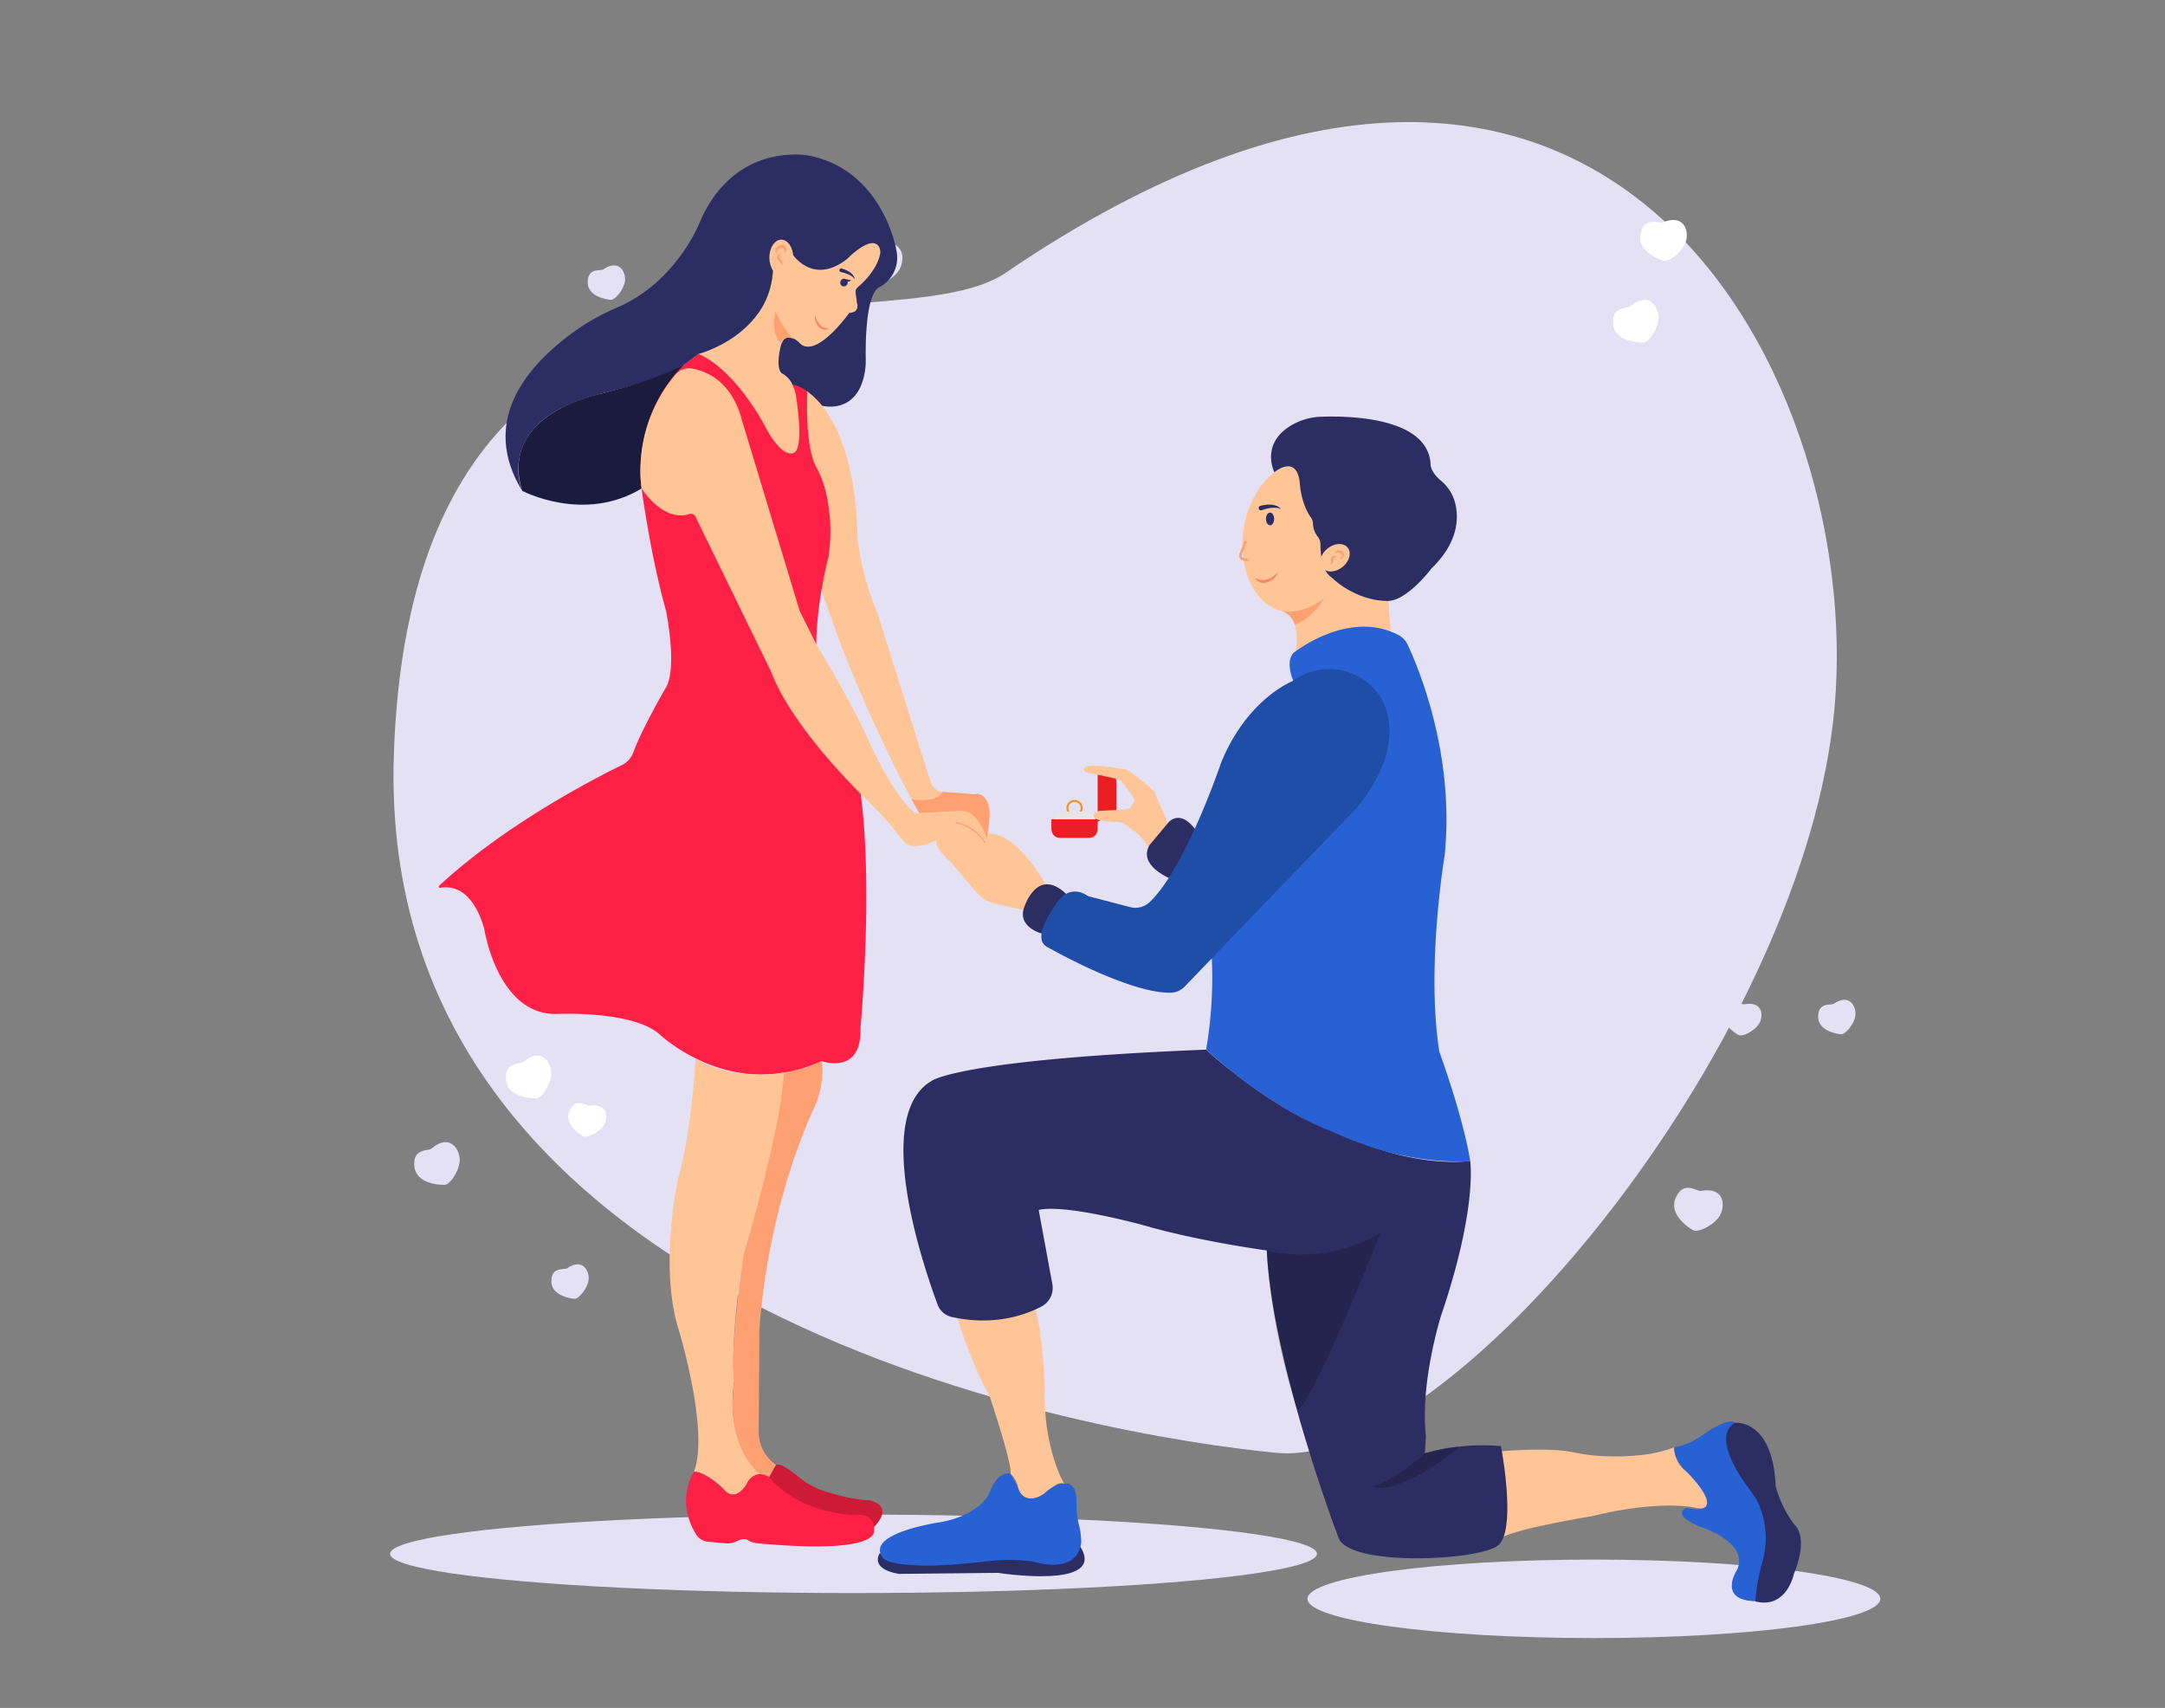 <svg id="a6a63458-392e-4c5e-ac96-a135d23727dc" data-name="Layer 1" xmlns="http://www.w3.org/2000/svg" width="865.76" height="682.89" viewBox="0 0 865.76 682.89"><rect x="0" y="0" width="865.76" height="682.89" fill="#808080" stroke="none"/><path d="M402,109.17C354.93,141.23,165.09,76.68,157.5,301.68s284,272.7,353.1,279.22S717.89,420.39,733.07,288.26,644.69-56,402,109.17Z" fill="#e4e1f5"/><path d="M241.35,107.66c-1.22.83-6.14-.84-6.34,5s7.36,7.07,9.15,7.23,5.37-4.15,5.76-7.57S247.63,103.38,241.35,107.66Z" fill="#e4e1f5"/><path d="M273.84,122.36c-1.42.42-5.58-2.69-7.56,2.79s4.81,9,6.46,9.7,6.39-2.29,7.82-5.43S281.14,120.24,273.84,122.36Z" fill="#e4e1f5"/><path d="M226.81,507.07c-1.22.83-6.14-.84-6.33,5s7.35,7.06,9.14,7.23,5.37-4.16,5.76-7.58S233.09,502.8,226.81,507.07Z" fill="#e4e1f5"/><path d="M733.39,401.3c-1.22.83-6.14-.84-6.33,5s7.35,7.07,9.14,7.23,5.37-4.15,5.76-7.57S739.67,397,733.39,401.3Z" fill="#e4e1f5"/><path d="M697.53,401.54c-1.45.27-5.28-3.24-7.81,2s3.9,9.42,5.47,10.29,6.59-1.65,8.33-4.62S705,400.14,697.53,401.54Z" fill="#e4e1f5"/><path d="M534.41,537c-1.22.83-6.14-.84-6.34,5s7.36,7.06,9.15,7.23,5.37-4.16,5.76-7.58S540.69,532.73,534.41,537Z" fill="#fff"/><path d="M235.8,442.06c-1.46.2-5.14-3.46-7.89,1.68s3.49,9.58,5,10.52,6.65-1.36,8.51-4.26S243.32,441,235.8,442.06Z" fill="#fff"/><path d="M308.89,137.81c-1.46.2-5.14-3.46-7.88,1.68s3.49,9.58,5,10.52,6.65-1.36,8.51-4.26S316.42,136.74,308.89,137.81Z" fill="#fff"/><path d="M351.74,97.4c-1.95.34-7-4.44-10.51,2.58s5.07,12.71,7.16,13.91,8.87-2.1,11.25-6.07S361.79,95.66,351.74,97.4Z" fill="#e4e1f5"/><path d="M680.23,476.14c-1.86.32-6.71-4.23-10,2.46S675,490.72,677,491.87s8.46-2,10.72-5.79S689.81,474.48,680.23,476.14Z" fill="#e4e1f5"/><path d="M172.67,459.17c-1.38,1.18-7.61-.18-7,7s10,7.61,12.17,7.57,6-5.82,6-10.06S179.75,453.07,172.67,459.17Z" fill="#e4e1f5"/><path d="M209.36,424.57c-1.38,1.18-7.61-.18-7.05,7s10,7.61,12.17,7.57,6-5.82,6-10.05S216.44,418.47,209.36,424.57Z" fill="#fff"/><path d="M665,88.89c-1.68.69-7.17-2.57-8.89,4.39s7,10.36,9.16,11,7.51-3.64,8.86-7.65S673.64,85.35,665,88.89Z" fill="#fff"/><path d="M652.11,122.4c-1.38,1.18-7.61-.18-7.05,7s10,7.6,12.17,7.56,6-5.82,6-10.05S659.19,116.31,652.11,122.4Z" fill="#fff"/><ellipse cx="341.32" cy="621.26" rx="185.34" ry="15.69" fill="#e4e1f5"/><ellipse cx="637.38" cy="639.26" rx="114.53" ry="15.69" fill="#e4e1f5"/><path d="M554.21,224.92l2,29.72-38.54,7s5.26-14.75-9-21.6Z" fill="#ffc596"/><ellipse cx="518.75" cy="214.67" rx="30.36" ry="21.66" transform="translate(222.3 691.44) rotate(-80.61)" fill="#ffc596"/><path d="M429.69,319.83a3.25,3.25,0,1,0,3.25,3.25A3.25,3.25,0,0,0,429.69,319.83Zm0,5.7a2.46,2.46,0,1,1,2.46-2.45A2.45,2.45,0,0,1,429.69,325.53Z" fill="#f69220"/><path d="M429.69,327.54h-9.24v3.7c0,2.09,1.12,3.78,3.62,3.78h11.25c2.49,0,3.62-1.69,3.62-3.78v-3.7Z" fill="#ec1e24"/><path d="M438.94,318.29v9.25h3.7c2.09,0,3.78-1.13,3.78-3.62V312.66c0-2.49-1.69-3.61-3.78-3.61h-3.7Z" fill="#ec1e24"/><circle cx="438.94" cy="327.54" r="0.96" fill="#ec1e24"/><path d="M421.41,327.54s.08-3.14,8.28-3.14,8.29,3.14,8.29,3.14Z" fill="#e6e6e5"/><path d="M466.2,327.05s-3.59-7.94-4.19-9.75-10.52-9.31-11.49-9.55-8.51-1.39-10.62-1.45-6.48-.44-6.48,1.41c0,1,1.47,1.28,5.14,2s8.65,1.73,9.49,2.33,5.25,6.77,5.55,7.32-.66,2.69-1.75,3.71-11.53.78-12.91,1.32-3.25,2.61.91,3.57,7,.36,8.93,1,2.63,2.19,4.1,2.88c2.73,1.28,7.27,7.72,7.63,8.51s7.74-7.55,7.74-7.55Z" fill="#ffc596"/><path d="M693.85,568.89s15-1.62,16.21,25.13a43.27,43.27,0,0,0,7.7,15.81s5.68,4.46-.4,19.46c0,0-2.84,14.19-15.41,11l-1.21-27.57L684.52,577S684.93,569.7,693.85,568.89Z" fill="#2c2e63"/><path d="M600.61,580.24s18.54-1.63,28.23.37a77.81,77.81,0,0,0,12.71,1.62c8,.31,19.45-.06,28-3.61,0,0-.31,6.21,4.78,9.66a19.74,19.74,0,0,1,5.5,5.39c2.87,4.4,5.84,10.6-1.36,9.27,0,0-13.38-3.65-41.75,3.24,0,0-29.59,4.87-36.08,8.52l-7.3-21.08Z" fill="#ffc596"/><path d="M674.39,602.94s-6.89,2.43,6.08,7.7c0,0,19,6.08,14.19,17,0,0-8.11,12.16,7.29,12.57a79,79,0,0,1,2.62-15.07,34.62,34.62,0,0,0-.21-21,26,26,0,0,0-4-7.67S682.9,575,693.85,568.89c0,0-2-2.84-13,4.86,0,0-5.27,4.06-11.35,4.87,0,0-.72,4.27,4.78,9.66C674.3,588.28,693,606.59,674.39,602.94Z" fill="#2761d3"/><path d="M351.71,621.18s-4.06,6.08,7.7,8.11l39.73-.41s43.78,6.9,32.83-10.54l-51.89-2.83Z" fill="#2c2e63"/><path d="M382.92,527.13a179.29,179.29,0,0,0,13,31.62s9.33,28,8.11,30.41a11.1,11.1,0,0,1,3.24,6.08c.81,4,7.3,6.89,14.6-1.22a3.58,3.58,0,0,1,3.65-.81S417,579,417.78,554.29c0,0-.81-24.72-4.86-34.45Z" fill="#ffc596"/><path d="M404,589.16s-4.86-1.62-8.51,8.11c0,0-3.65,8.51-19.46,11.35,0,0-31.22,4.45-22.7,14.59,0,0,4.86,5.27,39.72,1.22,0,0,10.95-1.63,20.27,0,0,0,17.44,5.67,19.06-7.71a31.31,31.31,0,0,0-.89-7,30.06,30.06,0,0,1-1-8.55c.1-3.94-.66-8.65-5-7.93,0,0-2.84-.81-8.11,4.06,0,0-7.3,5.27-10.14-2A49.7,49.7,0,0,0,404,589.16Z" fill="#2761d3"/><path d="M374.57,335.73s-1.51,2.71,5.41,8.73l10.48,12.29a14.14,14.14,0,0,0,8.49,4.79l10.27,2.33,9.37-9.53s-12.13-22.52-24.16-21c0,0,.54,5.26-3.37,4.43a6,6,0,0,1-2.91-1.91C386.3,333.91,381.05,329.73,374.57,335.73Z" fill="#ffc596"/><path d="M417.07,373.39s-10.91-2.46-7.3-11.18c0,0,5.12-15.65,16.55-4.82C426.32,357.39,423.39,359.85,417.07,373.39Z" fill="#2c2e63"/><path d="M467.67,351.14s-12.77-5.18-7.95-13.3l7.52-9s4.48-5.61,10.8,2.82C478,331.63,470.68,349,467.67,351.14Z" fill="#2c2e63"/><path d="M322.82,156.41s19.46,11.25,20.07,59a114.34,114.34,0,0,0,7.9,29.49l21.36,67.82a5.61,5.61,0,0,0,4.94,3.91l12.32.93s7-.91,6.38,8.82l-1.22,8.82s-3.64-12.16-10.94-10.95l-16.06.82s-15.86-27.57-31.37-67.4l-8.3-23s7.15-20.18,2.19-39.12a34.08,34.08,0,0,0-4-9C324.51,183.92,322,176.47,322.82,156.41Z" fill="#ffc596"/><path d="M256.54,195.33s3.65,27.06,9.73,48.65c0,0,4.56,21.58.31,30.4,0,0-9.86,16.89-13.28,26.35a9.29,9.29,0,0,1-4.66,5.19c-11.35,5.55-46.79,23.87-73,48.2a.5.5,0,0,0,.43.86c3.9-.75,12.64-.35,17.5,16.08,0,0,5.17,34.66,28.88,34.36,0,0,29.8-1.52,41.05,7.9,0,0,28.58,27.67,65.06,10.95,0,0,16.11,5.78,15.51-13.07,0,0,6.38-67.2-1.83-105.2,0,0-15.5-25.54-15.81-48.34,0,0-.3-14.29,4.87-35a69,69,0,0,0-.94-25.51,40.36,40.36,0,0,0-4-10.52c-1.54-2.72-4.18-10.36-3.53-30.25,0,0-3-3-5.93-2.58l-37.54-12.31-6.41,4.66S253.81,161.89,256.54,195.33Z" fill="#ff2045"/><path d="M279.35,141.52s29.39-7.6,29.79-34.76l6.08-7.71s8.51,16.22,23.51,4.46c0,0,12.2-13.73,13.38-3.24,0,0-.37,7.52-9.1,14.59a2.39,2.39,0,0,0-.84,2.2l.68,5a2.57,2.57,0,0,1-2.13,2.89l-1.18.2-3.64,4.56s-10.34,13.68-16.42,7.3c0,0-8.54-8.82-8,9.87a3.25,3.25,0,0,0,1.6,2.67c1.65,1,4.18,3.3,5.17,8.43,0,0,3.65,21.59-.91,23.11,0,0-4.26,2.74-11.25-10.34C306.1,170.7,294.55,148.21,279.35,141.52Z" fill="#ffc596"/><path d="M208.81,196.24S196.65,168,240.73,157.33c0,0,26.15-6.39,32.84-11.56l5.78-4.25s29.18-7.5,29.79-34.76c0,0-2.83-8.59,3.3-9.57,0,0,2.17-.67,4.3,4.19,0,0,7.88,12.66,21.42,2.57a9.86,9.86,0,0,0,1-.84c1.85-1.79,9.52-8.79,12.28-4.54a4.38,4.38,0,0,1,.46,3.2c-.5,2.47-2.65,7.76-8.87,13.09a2.46,2.46,0,0,0-.84,2.2l.68,5a2.57,2.57,0,0,1-2.13,2.89l-1.18.2s-13.5,19.11-20,11.79c0,0-5.91-5.85-7.58,2.36,0,0-2.06,8.84,1.07,10.19a9.78,9.78,0,0,1,3.89,4.39s4.72-.15,11.86,8.36c0,0,14,3.76,17-13.32a27.23,27.23,0,0,0,.4-5.48c-.1-6.19,0-25.3,5.22-28.48a13.35,13.35,0,0,0,7-15s-5.16-31.62-34.66-37.7c0,0-29.18-6.08-43.47,25.54,0,0-9,24.59-33.53,35.18A88.43,88.43,0,0,0,229,133C213.57,144.41,190.77,166.51,208.81,196.24Z" fill="#2c2e63"/><path d="M208.81,196.24s24.63,13.08,47.73-.91c0,0-4.56-28.27,17-49.56,0,0-8.21,5.17-32.84,11.56C240.73,157.33,199.08,164.93,208.81,196.24Z" fill="#1b1c3d"/><path d="M270.18,149.7a7.12,7.12,0,0,1,6.7-2.35c5.75,1.08,15.78,5.2,19.8,20.62l23.1,76.31,6.69,13.38s11.55,18.85,19.46,35.27c0,0,9.72,23.28,19.6,31.83a1.52,1.52,0,0,0,1.08.36l17-.88s7.3-1.82,10.94,10.95a2.75,2.75,0,0,1-2.81,2.78,4,4,0,0,1-2.86-1.27c-1.85-1.94-6.6-6-11.35-2.42,0,0-11.55,7.6-16.42,1.82A145.18,145.18,0,0,0,346.84,320s-29.49-27.67-38.61-51.69l-30.15-61.77a2,2,0,0,0-2.5-1c-3.18,1.06-10.59,1.7-19-10.17A59,59,0,0,1,270.18,149.7Z" fill="#ffc596"/><path d="M364.45,319.45s8.83,2.32,12.64-2.83l12.32.93s9.42-2.73,5.16,17.64c0,0-3.34-11.86-10.94-10.95l-16.06.82Z" fill="#ffa072"/><path d="M382.11,328.8A18.55,18.55,0,0,1,394,337" fill="none" stroke="#ffa072" stroke-miterlimit="10" stroke-width="0.5"/><path d="M278.13,423.36s-1.52,29.18-7,48c0,0-7.3,33.14-.31,58.38,0,0,13.08,41.65,6.69,58.68,0,0,5.47.3,11.86,7,0,0,4.26,5.78,9.12-1.82a6,6,0,0,1,5.78-4s-14.6-10.94-10.64-37.7c0,0-2.13-12.46,3.64-50.16,0,0,18.25-60.2,16.12-73C313.4,428.83,294.55,432.78,278.13,423.36Z" fill="#ffc596"/><path d="M328.6,424.27s1.82,8.82-3.65,20.07c0,0-17.63,36.48-21.28,87.25l-.27,40.8a15.86,15.86,0,0,0,6.82,13.23l.14.09-2.74,4.87-3.34-.92s-14.6-10-10.64-37.7c0,0-2.44-6.38,3.64-50.16,0,0,15.51-51.38,16.12-73A51,51,0,0,0,328.6,424.27Z" fill="#ffa072"/><path d="M307.62,590.58l2.74-4.87s1.45-1.44,9.08,4.87a31.3,31.3,0,0,0,10.62,5.77c5,1.55,11.83,3.35,17.39,3.5,0,0,10.52,1.66,2.22,10.52L314,604.56Z" fill="#ff2045"/><path d="M307.62,590.58l2.74-4.87s1.45-1.44,9.08,4.87a31.3,31.3,0,0,0,10.62,5.77c5,1.55,11.83,3.35,17.39,3.5,0,0,10.52,1.66,2.22,10.52L314,604.56Z" opacity="0.2"/><path d="M312.35,137.16s-4.3-2.87-2.29-12.61c0,0,3.72,8,7.16,10.89C317.22,135.44,313.5,133.72,312.35,137.16Z" fill="#ffa072"/><path d="M554.63,240.28c7.82.31,17.75-12.93,17.75-12.93,10.8-10.45,11.08-20.17,9.48-26.4a17.46,17.46,0,0,0-5.8-8.91c-4.42-3.72-4-6.82-4-6.82-1.46-18.19-31.84-19-43.58-18.6A25.16,25.16,0,0,0,516,170.28c-12.08,7.52-6.38,18.54-6.38,18.54s7.85-6.68,9.87,2.36a17.74,17.74,0,0,1,.31,2.29c.17,2.15,1,8.66,4.39,13.4a4.38,4.38,0,0,1,.85,2.5,8.9,8.9,0,0,0,2,5.31,5,5,0,0,1,1,3.12c0,3.45.51,10.67,4.57,13.16C532.66,231,541.39,240,554.63,240.28Z" fill="#2c2e63"/><path d="M517.19,272.24s-3.31-7.22,0-11.13c0,0,21.86-17.71,42-7.22a8.28,8.28,0,0,1,3.69,3.82c4.27,9.09,18.95,43.84,14.82,84.34,0,0-7.52,44.53-2.11,78.53,0,0,9.33,25.28,12.34,43.63,0,0-49.65,6-105.61-44.53a171.1,171.1,0,0,0,1.8-43.63S514.48,271.94,517.19,272.24Z" fill="#2761d3"/><path d="M542.46,323.09l-68.63,71.26a8.13,8.13,0,0,1-5.74,2.56c-17.16.23-49.59-18.45-49.59-18.45-6.62-3.91,4.81-18.36,4.81-18.36,5.42-6.92,11.74-1.8,11.74-1.8l16.88,4.4a8.28,8.28,0,0,0,7.81-2C474.15,347,488.3,305,488.3,305c10.53-25.88,28.89-32.8,28.89-32.8h0c14.37-10.52,35.18-2.47,38,15.12C556.78,296.85,554.13,308.79,542.46,323.09Z" fill="#2761d3"/><path d="M542.46,323.09l-68.63,71.26a8.13,8.13,0,0,1-5.74,2.56c-17.16.23-49.59-18.45-49.59-18.45-6.62-3.91,4.81-18.36,4.81-18.36,4.29-5.48,9.14-3.41,11-2.31a8.14,8.14,0,0,0,2.12.86l15.52,4.05a8.28,8.28,0,0,0,7.81-2C474.15,347,488.3,305,488.3,305c10.53-25.88,28.89-32.8,28.89-32.8h0c14.37-10.52,35.18-2.47,38,15.12C556.78,296.85,554.13,308.79,542.46,323.09Z" opacity="0.2"/><path d="M380.59,526.57a7.86,7.86,0,0,1-5.65-4.94c-5.88-15.83-26.05-75.33-2.56-89.35,0,0,9.82-8.58,109.91-12.6,0,0,24.27,22.73,50.62,32.86,0,0,29.71,14.42,55,11.67,0,0,3,18.74-11.61,61.71,0,0-8.52,26.75-6.08,48.24l-.41,6.89a85,85,0,0,1,30.4-2.84s6.49,33.65-1.21,39.73-58.78,8.51-63.65-2.84c0,0-26.75-70.13-28.78-115.13,0,0-27.16-3.64-49.46-10.13,0,0-30.8-8.51-41.75-6.08l5.46,29.66a8.44,8.44,0,0,1-4.39,9C409.77,525.89,397.28,530.24,380.59,526.57Z" fill="#2c2e63"/><path d="M506.56,500s21.89,6.49,45.4-6.89c0,0-23.91,61.21-32.83,70.94C519.13,564,509,538.08,506.56,500Z" opacity="0.2"/><path d="M569.8,581.05s-9.32,8.92-20.67,13.38c0,0,9.32,4.46,34.45-15.81C583.58,578.62,580.75,577.81,569.8,581.05Z" opacity="0.2"/><path d="M277.52,588.45s-7.67,11,.8,25a6.36,6.36,0,0,0,4.93,3l7,.62a8.23,8.23,0,0,0,4.39-.86c1.32-.66,3.12-1.23,4.49-.4a7.61,7.61,0,0,0,3.18,1.17c9.13.92,43.46,3.83,47.05-3.84,0,0,2.22-8.58-8.3-7.47,0,0-21.25-.28-33.47-15.09,0,0-5.75-4-9.12,3,0,0-4.62,7.65-9.12,1.82C289.38,595.44,282.34,588.4,277.52,588.45Z" fill="#ff2045"/><ellipse cx="533.85" cy="222.97" rx="6.49" ry="4.76" transform="translate(-23.45 378.31) rotate(-38.24)" fill="#ffc596"/><path d="M512.64,244.29a8.73,8.73,0,0,1,5.18,5.49s6.86-2.29,11.73-10.67C529.55,239.11,521.63,246,512.64,244.29Z" fill="#ffa072"/><path d="M498.26,216.29l-2.16,5.26a1.53,1.53,0,0,0,1.07,2.07l2,.46" fill="none" stroke="#ffa072" stroke-miterlimit="10"/><path d="M503.37,203.35h0a.91.91,0,0,0,1.18.64c1.69-.59,5.29-1.61,7.66-.47,0,0-1.74-2.87-8.17-1.28A.92.92,0,0,0,503.37,203.35Z" fill="#2c2e63"/><path d="M511.13,228.66A6.21,6.21,0,0,1,506,233a3.88,3.88,0,0,1-4.31-2.08S505.85,234.25,511.13,228.66Z" fill="#f88968"/><ellipse cx="507.88" cy="207.49" rx="1.64" ry="2.54" fill="#2c2e63"/><ellipse cx="312.44" cy="103" rx="4.78" ry="7.18" fill="#ffc596"/><path d="M534.65,222.68a1.36,1.36,0,0,0-1,.29,1,1,0,0,0-.37.67,4.93,4.93,0,0,1-.29,1.23,1.53,1.53,0,0,1-.49.58.75.75,0,0,1-.72.07.76.76,0,0,0,.37-.41,1.58,1.58,0,0,0,.1-.48,9.13,9.13,0,0,1,.06-1.18,1.6,1.6,0,0,1,.34-.74,1.37,1.37,0,0,1,.69-.45A1.15,1.15,0,0,1,534.65,222.68Z" fill="#ffa072"/><path d="M533.47,221.52a2.11,2.11,0,0,1,1.35-1.35,2.14,2.14,0,0,1,2.06.43,1.87,1.87,0,0,1,.59,1,1.41,1.41,0,0,1-.23,1.18,2.08,2.08,0,0,1-.83.61c-.29.11-.57.19-.87.28.36-.52.9-.88,1-1.3a.63.63,0,0,0,0-.52,1.24,1.24,0,0,0-.34-.49,1.7,1.7,0,0,0-1.24-.41A3.09,3.09,0,0,0,533.47,221.52Z" fill="#ffa072"/><path d="M336.92,114.44a1.57,1.57,0,0,0,2-1,1.52,1.52,0,0,0,0-.87c1.3.07,1.4-.71,1.4-.71-.25.3-1.71-.15-2.31-.35h0l-.18-.06h-.08a1.58,1.58,0,0,0-.84,3Z" fill="#2c2e63"/><path d="M335.71,107.86h0a.74.74,0,0,0,.56.93c1.42.28,4.34,1.06,5.52,2.83,0,0,0-2.72-5.16-4.25A.73.73,0,0,0,335.71,107.86Z" fill="#2c2e63"/><path d="M326,125.91a5,5,0,0,0,1.79,5.07,3.12,3.12,0,0,0,3.85.32S327.43,132,326,125.91Z" fill="#f88968"/><path d="M312.29,101.43a1.53,1.53,0,0,0-.55,1,1.12,1.12,0,0,0,.25.84,5.68,5.68,0,0,1,.78,1.19,1.75,1.75,0,0,1,.08.85.81.81,0,0,1-.51.64.81.81,0,0,0,0-.62,2,2,0,0,0-.3-.46,8.17,8.17,0,0,1-.92-1,1.86,1.86,0,0,1-.34-.85,1.54,1.54,0,0,1,.18-.91A1.3,1.3,0,0,1,312.29,101.43Z" fill="#ffa072"/><path d="M310.43,101.48A2.37,2.37,0,0,1,312.35,98a2.11,2.11,0,0,1,1.26.28,1.56,1.56,0,0,1,.76,1.11,2.16,2.16,0,0,1-.14,1.15c-.14.33-.3.62-.46.93a8.69,8.69,0,0,0-.24-1.85.75.75,0,0,0-.43-.41,1.25,1.25,0,0,0-.67-.1,1.92,1.92,0,0,0-1.3.68A3.39,3.39,0,0,0,310.43,101.48Z" fill="#ffa072"/></svg>